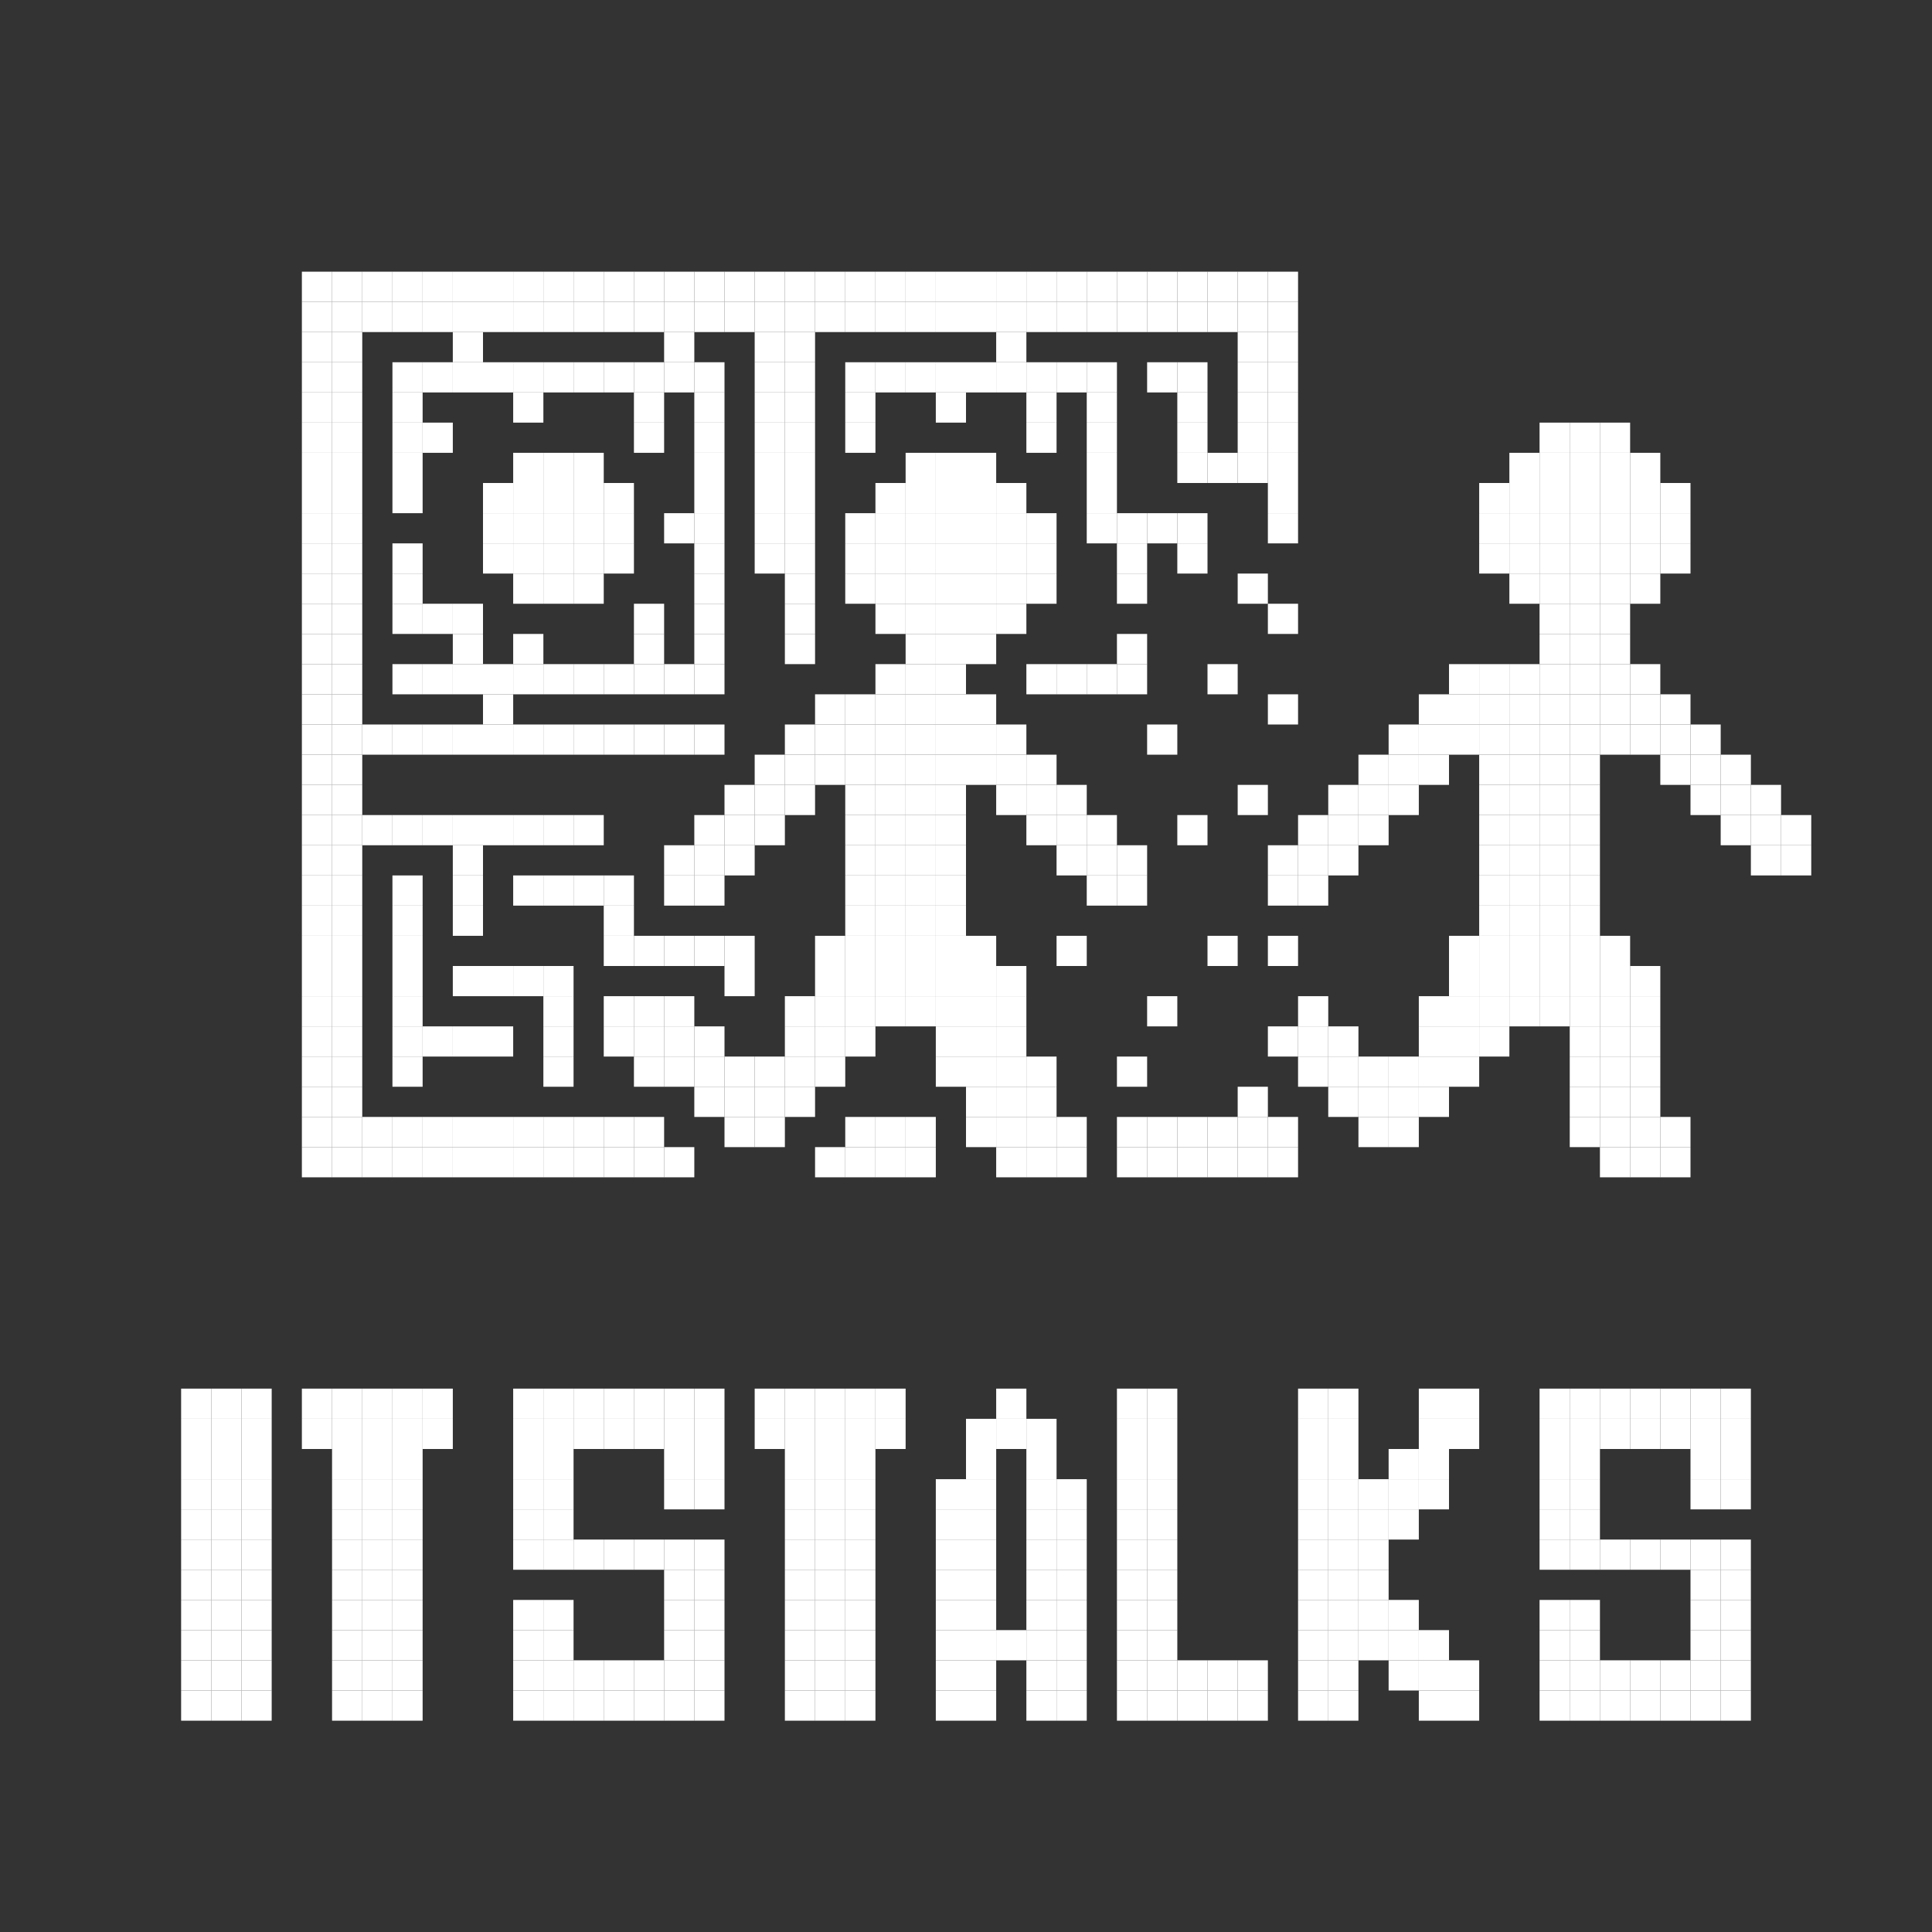 <?xml version='1.0' encoding='utf-8'?>
<svg width="64" height="64" xmlns="http://www.w3.org/2000/svg"><rect width="100%" height="100%" fill="#333333" stroke="none"/><rect width="64" height="64" fill="none" /><rect x="10" y="9" width="1" height="1" fill="white" /><rect x="11" y="9" width="1" height="1" fill="white" /><rect x="12" y="9" width="1" height="1" fill="white" /><rect x="13" y="9" width="1" height="1" fill="white" /><rect x="14" y="9" width="1" height="1" fill="white" /><rect x="15" y="9" width="1" height="1" fill="white" /><rect x="16" y="9" width="1" height="1" fill="white" /><rect x="17" y="9" width="1" height="1" fill="white" /><rect x="18" y="9" width="1" height="1" fill="white" /><rect x="19" y="9" width="1" height="1" fill="white" /><rect x="20" y="9" width="1" height="1" fill="white" /><rect x="21" y="9" width="1" height="1" fill="white" /><rect x="22" y="9" width="1" height="1" fill="white" /><rect x="23" y="9" width="1" height="1" fill="white" /><rect x="24" y="9" width="1" height="1" fill="white" /><rect x="25" y="9" width="1" height="1" fill="white" /><rect x="26" y="9" width="1" height="1" fill="white" /><rect x="27" y="9" width="1" height="1" fill="white" /><rect x="28" y="9" width="1" height="1" fill="white" /><rect x="29" y="9" width="1" height="1" fill="white" /><rect x="30" y="9" width="1" height="1" fill="white" /><rect x="31" y="9" width="1" height="1" fill="white" /><rect x="32" y="9" width="1" height="1" fill="white" /><rect x="33" y="9" width="1" height="1" fill="white" /><rect x="34" y="9" width="1" height="1" fill="white" /><rect x="35" y="9" width="1" height="1" fill="white" /><rect x="36" y="9" width="1" height="1" fill="white" /><rect x="37" y="9" width="1" height="1" fill="white" /><rect x="38" y="9" width="1" height="1" fill="white" /><rect x="39" y="9" width="1" height="1" fill="white" /><rect x="40" y="9" width="1" height="1" fill="white" /><rect x="41" y="9" width="1" height="1" fill="white" /><rect x="42" y="9" width="1" height="1" fill="white" /><rect x="10" y="10" width="1" height="1" fill="white" /><rect x="11" y="10" width="1" height="1" fill="white" /><rect x="12" y="10" width="1" height="1" fill="white" /><rect x="13" y="10" width="1" height="1" fill="white" /><rect x="14" y="10" width="1" height="1" fill="white" /><rect x="15" y="10" width="1" height="1" fill="white" /><rect x="16" y="10" width="1" height="1" fill="white" /><rect x="17" y="10" width="1" height="1" fill="white" /><rect x="18" y="10" width="1" height="1" fill="white" /><rect x="19" y="10" width="1" height="1" fill="white" /><rect x="20" y="10" width="1" height="1" fill="white" /><rect x="21" y="10" width="1" height="1" fill="white" /><rect x="22" y="10" width="1" height="1" fill="white" /><rect x="23" y="10" width="1" height="1" fill="white" /><rect x="24" y="10" width="1" height="1" fill="white" /><rect x="25" y="10" width="1" height="1" fill="white" /><rect x="26" y="10" width="1" height="1" fill="white" /><rect x="27" y="10" width="1" height="1" fill="white" /><rect x="28" y="10" width="1" height="1" fill="white" /><rect x="29" y="10" width="1" height="1" fill="white" /><rect x="30" y="10" width="1" height="1" fill="white" /><rect x="31" y="10" width="1" height="1" fill="white" /><rect x="32" y="10" width="1" height="1" fill="white" /><rect x="33" y="10" width="1" height="1" fill="white" /><rect x="34" y="10" width="1" height="1" fill="white" /><rect x="35" y="10" width="1" height="1" fill="white" /><rect x="36" y="10" width="1" height="1" fill="white" /><rect x="37" y="10" width="1" height="1" fill="white" /><rect x="38" y="10" width="1" height="1" fill="white" /><rect x="39" y="10" width="1" height="1" fill="white" /><rect x="40" y="10" width="1" height="1" fill="white" /><rect x="41" y="10" width="1" height="1" fill="white" /><rect x="42" y="10" width="1" height="1" fill="white" /><rect x="10" y="11" width="1" height="1" fill="white" /><rect x="11" y="11" width="1" height="1" fill="white" /><rect x="15" y="11" width="1" height="1" fill="white" /><rect x="22" y="11" width="1" height="1" fill="white" /><rect x="25" y="11" width="1" height="1" fill="white" /><rect x="26" y="11" width="1" height="1" fill="white" /><rect x="33" y="11" width="1" height="1" fill="white" /><rect x="41" y="11" width="1" height="1" fill="white" /><rect x="42" y="11" width="1" height="1" fill="white" /><rect x="10" y="12" width="1" height="1" fill="white" /><rect x="11" y="12" width="1" height="1" fill="white" /><rect x="13" y="12" width="1" height="1" fill="white" /><rect x="14" y="12" width="1" height="1" fill="white" /><rect x="15" y="12" width="1" height="1" fill="white" /><rect x="16" y="12" width="1" height="1" fill="white" /><rect x="17" y="12" width="1" height="1" fill="white" /><rect x="18" y="12" width="1" height="1" fill="white" /><rect x="19" y="12" width="1" height="1" fill="white" /><rect x="20" y="12" width="1" height="1" fill="white" /><rect x="21" y="12" width="1" height="1" fill="white" /><rect x="22" y="12" width="1" height="1" fill="white" /><rect x="23" y="12" width="1" height="1" fill="white" /><rect x="25" y="12" width="1" height="1" fill="white" /><rect x="26" y="12" width="1" height="1" fill="white" /><rect x="28" y="12" width="1" height="1" fill="white" /><rect x="29" y="12" width="1" height="1" fill="white" /><rect x="30" y="12" width="1" height="1" fill="white" /><rect x="31" y="12" width="1" height="1" fill="white" /><rect x="32" y="12" width="1" height="1" fill="white" /><rect x="33" y="12" width="1" height="1" fill="white" /><rect x="34" y="12" width="1" height="1" fill="white" /><rect x="35" y="12" width="1" height="1" fill="white" /><rect x="36" y="12" width="1" height="1" fill="white" /><rect x="38" y="12" width="1" height="1" fill="white" /><rect x="39" y="12" width="1" height="1" fill="white" /><rect x="41" y="12" width="1" height="1" fill="white" /><rect x="42" y="12" width="1" height="1" fill="white" /><rect x="10" y="13" width="1" height="1" fill="white" /><rect x="11" y="13" width="1" height="1" fill="white" /><rect x="13" y="13" width="1" height="1" fill="white" /><rect x="17" y="13" width="1" height="1" fill="white" /><rect x="21" y="13" width="1" height="1" fill="white" /><rect x="23" y="13" width="1" height="1" fill="white" /><rect x="25" y="13" width="1" height="1" fill="white" /><rect x="26" y="13" width="1" height="1" fill="white" /><rect x="28" y="13" width="1" height="1" fill="white" /><rect x="31" y="13" width="1" height="1" fill="white" /><rect x="34" y="13" width="1" height="1" fill="white" /><rect x="36" y="13" width="1" height="1" fill="white" /><rect x="39" y="13" width="1" height="1" fill="white" /><rect x="41" y="13" width="1" height="1" fill="white" /><rect x="42" y="13" width="1" height="1" fill="white" /><rect x="10" y="14" width="1" height="1" fill="white" /><rect x="11" y="14" width="1" height="1" fill="white" /><rect x="13" y="14" width="1" height="1" fill="white" /><rect x="14" y="14" width="1" height="1" fill="white" /><rect x="21" y="14" width="1" height="1" fill="white" /><rect x="23" y="14" width="1" height="1" fill="white" /><rect x="25" y="14" width="1" height="1" fill="white" /><rect x="26" y="14" width="1" height="1" fill="white" /><rect x="28" y="14" width="1" height="1" fill="white" /><rect x="34" y="14" width="1" height="1" fill="white" /><rect x="36" y="14" width="1" height="1" fill="white" /><rect x="39" y="14" width="1" height="1" fill="white" /><rect x="41" y="14" width="1" height="1" fill="white" /><rect x="42" y="14" width="1" height="1" fill="white" /><rect x="51" y="14" width="1" height="1" fill="white" /><rect x="52" y="14" width="1" height="1" fill="white" /><rect x="53" y="14" width="1" height="1" fill="white" /><rect x="10" y="15" width="1" height="1" fill="white" /><rect x="11" y="15" width="1" height="1" fill="white" /><rect x="13" y="15" width="1" height="1" fill="white" /><rect x="17" y="15" width="1" height="1" fill="white" /><rect x="18" y="15" width="1" height="1" fill="white" /><rect x="19" y="15" width="1" height="1" fill="white" /><rect x="23" y="15" width="1" height="1" fill="white" /><rect x="25" y="15" width="1" height="1" fill="white" /><rect x="26" y="15" width="1" height="1" fill="white" /><rect x="30" y="15" width="1" height="1" fill="white" /><rect x="31" y="15" width="1" height="1" fill="white" /><rect x="32" y="15" width="1" height="1" fill="white" /><rect x="36" y="15" width="1" height="1" fill="white" /><rect x="39" y="15" width="1" height="1" fill="white" /><rect x="40" y="15" width="1" height="1" fill="white" /><rect x="41" y="15" width="1" height="1" fill="white" /><rect x="42" y="15" width="1" height="1" fill="white" /><rect x="50" y="15" width="1" height="1" fill="white" /><rect x="51" y="15" width="1" height="1" fill="white" /><rect x="52" y="15" width="1" height="1" fill="white" /><rect x="53" y="15" width="1" height="1" fill="white" /><rect x="54" y="15" width="1" height="1" fill="white" /><rect x="10" y="16" width="1" height="1" fill="white" /><rect x="11" y="16" width="1" height="1" fill="white" /><rect x="13" y="16" width="1" height="1" fill="white" /><rect x="16" y="16" width="1" height="1" fill="white" /><rect x="17" y="16" width="1" height="1" fill="white" /><rect x="18" y="16" width="1" height="1" fill="white" /><rect x="19" y="16" width="1" height="1" fill="white" /><rect x="20" y="16" width="1" height="1" fill="white" /><rect x="23" y="16" width="1" height="1" fill="white" /><rect x="25" y="16" width="1" height="1" fill="white" /><rect x="26" y="16" width="1" height="1" fill="white" /><rect x="29" y="16" width="1" height="1" fill="white" /><rect x="30" y="16" width="1" height="1" fill="white" /><rect x="31" y="16" width="1" height="1" fill="white" /><rect x="32" y="16" width="1" height="1" fill="white" /><rect x="33" y="16" width="1" height="1" fill="white" /><rect x="36" y="16" width="1" height="1" fill="white" /><rect x="42" y="16" width="1" height="1" fill="white" /><rect x="49" y="16" width="1" height="1" fill="white" /><rect x="50" y="16" width="1" height="1" fill="white" /><rect x="51" y="16" width="1" height="1" fill="white" /><rect x="52" y="16" width="1" height="1" fill="white" /><rect x="53" y="16" width="1" height="1" fill="white" /><rect x="54" y="16" width="1" height="1" fill="white" /><rect x="55" y="16" width="1" height="1" fill="white" /><rect x="10" y="17" width="1" height="1" fill="white" /><rect x="11" y="17" width="1" height="1" fill="white" /><rect x="16" y="17" width="1" height="1" fill="white" /><rect x="17" y="17" width="1" height="1" fill="white" /><rect x="18" y="17" width="1" height="1" fill="white" /><rect x="19" y="17" width="1" height="1" fill="white" /><rect x="20" y="17" width="1" height="1" fill="white" /><rect x="22" y="17" width="1" height="1" fill="white" /><rect x="23" y="17" width="1" height="1" fill="white" /><rect x="25" y="17" width="1" height="1" fill="white" /><rect x="26" y="17" width="1" height="1" fill="white" /><rect x="28" y="17" width="1" height="1" fill="white" /><rect x="29" y="17" width="1" height="1" fill="white" /><rect x="30" y="17" width="1" height="1" fill="white" /><rect x="31" y="17" width="1" height="1" fill="white" /><rect x="32" y="17" width="1" height="1" fill="white" /><rect x="33" y="17" width="1" height="1" fill="white" /><rect x="34" y="17" width="1" height="1" fill="white" /><rect x="36" y="17" width="1" height="1" fill="white" /><rect x="37" y="17" width="1" height="1" fill="white" /><rect x="38" y="17" width="1" height="1" fill="white" /><rect x="39" y="17" width="1" height="1" fill="white" /><rect x="42" y="17" width="1" height="1" fill="white" /><rect x="49" y="17" width="1" height="1" fill="white" /><rect x="50" y="17" width="1" height="1" fill="white" /><rect x="51" y="17" width="1" height="1" fill="white" /><rect x="52" y="17" width="1" height="1" fill="white" /><rect x="53" y="17" width="1" height="1" fill="white" /><rect x="54" y="17" width="1" height="1" fill="white" /><rect x="55" y="17" width="1" height="1" fill="white" /><rect x="10" y="18" width="1" height="1" fill="white" /><rect x="11" y="18" width="1" height="1" fill="white" /><rect x="13" y="18" width="1" height="1" fill="white" /><rect x="16" y="18" width="1" height="1" fill="white" /><rect x="17" y="18" width="1" height="1" fill="white" /><rect x="18" y="18" width="1" height="1" fill="white" /><rect x="19" y="18" width="1" height="1" fill="white" /><rect x="20" y="18" width="1" height="1" fill="white" /><rect x="23" y="18" width="1" height="1" fill="white" /><rect x="25" y="18" width="1" height="1" fill="white" /><rect x="26" y="18" width="1" height="1" fill="white" /><rect x="28" y="18" width="1" height="1" fill="white" /><rect x="29" y="18" width="1" height="1" fill="white" /><rect x="30" y="18" width="1" height="1" fill="white" /><rect x="31" y="18" width="1" height="1" fill="white" /><rect x="32" y="18" width="1" height="1" fill="white" /><rect x="33" y="18" width="1" height="1" fill="white" /><rect x="34" y="18" width="1" height="1" fill="white" /><rect x="37" y="18" width="1" height="1" fill="white" /><rect x="39" y="18" width="1" height="1" fill="white" /><rect x="49" y="18" width="1" height="1" fill="white" /><rect x="50" y="18" width="1" height="1" fill="white" /><rect x="51" y="18" width="1" height="1" fill="white" /><rect x="52" y="18" width="1" height="1" fill="white" /><rect x="53" y="18" width="1" height="1" fill="white" /><rect x="54" y="18" width="1" height="1" fill="white" /><rect x="55" y="18" width="1" height="1" fill="white" /><rect x="10" y="19" width="1" height="1" fill="white" /><rect x="11" y="19" width="1" height="1" fill="white" /><rect x="13" y="19" width="1" height="1" fill="white" /><rect x="17" y="19" width="1" height="1" fill="white" /><rect x="18" y="19" width="1" height="1" fill="white" /><rect x="19" y="19" width="1" height="1" fill="white" /><rect x="23" y="19" width="1" height="1" fill="white" /><rect x="26" y="19" width="1" height="1" fill="white" /><rect x="28" y="19" width="1" height="1" fill="white" /><rect x="29" y="19" width="1" height="1" fill="white" /><rect x="30" y="19" width="1" height="1" fill="white" /><rect x="31" y="19" width="1" height="1" fill="white" /><rect x="32" y="19" width="1" height="1" fill="white" /><rect x="33" y="19" width="1" height="1" fill="white" /><rect x="34" y="19" width="1" height="1" fill="white" /><rect x="37" y="19" width="1" height="1" fill="white" /><rect x="41" y="19" width="1" height="1" fill="white" /><rect x="50" y="19" width="1" height="1" fill="white" /><rect x="51" y="19" width="1" height="1" fill="white" /><rect x="52" y="19" width="1" height="1" fill="white" /><rect x="53" y="19" width="1" height="1" fill="white" /><rect x="54" y="19" width="1" height="1" fill="white" /><rect x="10" y="20" width="1" height="1" fill="white" /><rect x="11" y="20" width="1" height="1" fill="white" /><rect x="13" y="20" width="1" height="1" fill="white" /><rect x="14" y="20" width="1" height="1" fill="white" /><rect x="15" y="20" width="1" height="1" fill="white" /><rect x="21" y="20" width="1" height="1" fill="white" /><rect x="23" y="20" width="1" height="1" fill="white" /><rect x="26" y="20" width="1" height="1" fill="white" /><rect x="29" y="20" width="1" height="1" fill="white" /><rect x="30" y="20" width="1" height="1" fill="white" /><rect x="31" y="20" width="1" height="1" fill="white" /><rect x="32" y="20" width="1" height="1" fill="white" /><rect x="33" y="20" width="1" height="1" fill="white" /><rect x="42" y="20" width="1" height="1" fill="white" /><rect x="51" y="20" width="1" height="1" fill="white" /><rect x="52" y="20" width="1" height="1" fill="white" /><rect x="53" y="20" width="1" height="1" fill="white" /><rect x="10" y="21" width="1" height="1" fill="white" /><rect x="11" y="21" width="1" height="1" fill="white" /><rect x="15" y="21" width="1" height="1" fill="white" /><rect x="17" y="21" width="1" height="1" fill="white" /><rect x="21" y="21" width="1" height="1" fill="white" /><rect x="23" y="21" width="1" height="1" fill="white" /><rect x="26" y="21" width="1" height="1" fill="white" /><rect x="30" y="21" width="1" height="1" fill="white" /><rect x="31" y="21" width="1" height="1" fill="white" /><rect x="32" y="21" width="1" height="1" fill="white" /><rect x="37" y="21" width="1" height="1" fill="white" /><rect x="51" y="21" width="1" height="1" fill="white" /><rect x="52" y="21" width="1" height="1" fill="white" /><rect x="53" y="21" width="1" height="1" fill="white" /><rect x="10" y="22" width="1" height="1" fill="white" /><rect x="11" y="22" width="1" height="1" fill="white" /><rect x="13" y="22" width="1" height="1" fill="white" /><rect x="14" y="22" width="1" height="1" fill="white" /><rect x="15" y="22" width="1" height="1" fill="white" /><rect x="16" y="22" width="1" height="1" fill="white" /><rect x="17" y="22" width="1" height="1" fill="white" /><rect x="18" y="22" width="1" height="1" fill="white" /><rect x="19" y="22" width="1" height="1" fill="white" /><rect x="20" y="22" width="1" height="1" fill="white" /><rect x="21" y="22" width="1" height="1" fill="white" /><rect x="22" y="22" width="1" height="1" fill="white" /><rect x="23" y="22" width="1" height="1" fill="white" /><rect x="29" y="22" width="1" height="1" fill="white" /><rect x="30" y="22" width="1" height="1" fill="white" /><rect x="31" y="22" width="1" height="1" fill="white" /><rect x="34" y="22" width="1" height="1" fill="white" /><rect x="35" y="22" width="1" height="1" fill="white" /><rect x="36" y="22" width="1" height="1" fill="white" /><rect x="37" y="22" width="1" height="1" fill="white" /><rect x="40" y="22" width="1" height="1" fill="white" /><rect x="48" y="22" width="1" height="1" fill="white" /><rect x="49" y="22" width="1" height="1" fill="white" /><rect x="50" y="22" width="1" height="1" fill="white" /><rect x="51" y="22" width="1" height="1" fill="white" /><rect x="52" y="22" width="1" height="1" fill="white" /><rect x="53" y="22" width="1" height="1" fill="white" /><rect x="54" y="22" width="1" height="1" fill="white" /><rect x="10" y="23" width="1" height="1" fill="white" /><rect x="11" y="23" width="1" height="1" fill="white" /><rect x="16" y="23" width="1" height="1" fill="white" /><rect x="27" y="23" width="1" height="1" fill="white" /><rect x="28" y="23" width="1" height="1" fill="white" /><rect x="29" y="23" width="1" height="1" fill="white" /><rect x="30" y="23" width="1" height="1" fill="white" /><rect x="31" y="23" width="1" height="1" fill="white" /><rect x="32" y="23" width="1" height="1" fill="white" /><rect x="42" y="23" width="1" height="1" fill="white" /><rect x="47" y="23" width="1" height="1" fill="white" /><rect x="48" y="23" width="1" height="1" fill="white" /><rect x="49" y="23" width="1" height="1" fill="white" /><rect x="50" y="23" width="1" height="1" fill="white" /><rect x="51" y="23" width="1" height="1" fill="white" /><rect x="52" y="23" width="1" height="1" fill="white" /><rect x="53" y="23" width="1" height="1" fill="white" /><rect x="54" y="23" width="1" height="1" fill="white" /><rect x="55" y="23" width="1" height="1" fill="white" /><rect x="10" y="24" width="1" height="1" fill="white" /><rect x="11" y="24" width="1" height="1" fill="white" /><rect x="12" y="24" width="1" height="1" fill="white" /><rect x="13" y="24" width="1" height="1" fill="white" /><rect x="14" y="24" width="1" height="1" fill="white" /><rect x="15" y="24" width="1" height="1" fill="white" /><rect x="16" y="24" width="1" height="1" fill="white" /><rect x="17" y="24" width="1" height="1" fill="white" /><rect x="18" y="24" width="1" height="1" fill="white" /><rect x="19" y="24" width="1" height="1" fill="white" /><rect x="20" y="24" width="1" height="1" fill="white" /><rect x="21" y="24" width="1" height="1" fill="white" /><rect x="22" y="24" width="1" height="1" fill="white" /><rect x="23" y="24" width="1" height="1" fill="white" /><rect x="26" y="24" width="1" height="1" fill="white" /><rect x="27" y="24" width="1" height="1" fill="white" /><rect x="28" y="24" width="1" height="1" fill="white" /><rect x="29" y="24" width="1" height="1" fill="white" /><rect x="30" y="24" width="1" height="1" fill="white" /><rect x="31" y="24" width="1" height="1" fill="white" /><rect x="32" y="24" width="1" height="1" fill="white" /><rect x="33" y="24" width="1" height="1" fill="white" /><rect x="38" y="24" width="1" height="1" fill="white" /><rect x="46" y="24" width="1" height="1" fill="white" /><rect x="47" y="24" width="1" height="1" fill="white" /><rect x="48" y="24" width="1" height="1" fill="white" /><rect x="49" y="24" width="1" height="1" fill="white" /><rect x="50" y="24" width="1" height="1" fill="white" /><rect x="51" y="24" width="1" height="1" fill="white" /><rect x="52" y="24" width="1" height="1" fill="white" /><rect x="53" y="24" width="1" height="1" fill="white" /><rect x="54" y="24" width="1" height="1" fill="white" /><rect x="55" y="24" width="1" height="1" fill="white" /><rect x="56" y="24" width="1" height="1" fill="white" /><rect x="10" y="25" width="1" height="1" fill="white" /><rect x="11" y="25" width="1" height="1" fill="white" /><rect x="25" y="25" width="1" height="1" fill="white" /><rect x="26" y="25" width="1" height="1" fill="white" /><rect x="27" y="25" width="1" height="1" fill="white" /><rect x="28" y="25" width="1" height="1" fill="white" /><rect x="29" y="25" width="1" height="1" fill="white" /><rect x="30" y="25" width="1" height="1" fill="white" /><rect x="31" y="25" width="1" height="1" fill="white" /><rect x="32" y="25" width="1" height="1" fill="white" /><rect x="33" y="25" width="1" height="1" fill="white" /><rect x="34" y="25" width="1" height="1" fill="white" /><rect x="45" y="25" width="1" height="1" fill="white" /><rect x="46" y="25" width="1" height="1" fill="white" /><rect x="47" y="25" width="1" height="1" fill="white" /><rect x="49" y="25" width="1" height="1" fill="white" /><rect x="50" y="25" width="1" height="1" fill="white" /><rect x="51" y="25" width="1" height="1" fill="white" /><rect x="52" y="25" width="1" height="1" fill="white" /><rect x="55" y="25" width="1" height="1" fill="white" /><rect x="56" y="25" width="1" height="1" fill="white" /><rect x="57" y="25" width="1" height="1" fill="white" /><rect x="10" y="26" width="1" height="1" fill="white" /><rect x="11" y="26" width="1" height="1" fill="white" /><rect x="24" y="26" width="1" height="1" fill="white" /><rect x="25" y="26" width="1" height="1" fill="white" /><rect x="26" y="26" width="1" height="1" fill="white" /><rect x="28" y="26" width="1" height="1" fill="white" /><rect x="29" y="26" width="1" height="1" fill="white" /><rect x="30" y="26" width="1" height="1" fill="white" /><rect x="31" y="26" width="1" height="1" fill="white" /><rect x="33" y="26" width="1" height="1" fill="white" /><rect x="34" y="26" width="1" height="1" fill="white" /><rect x="35" y="26" width="1" height="1" fill="white" /><rect x="41" y="26" width="1" height="1" fill="white" /><rect x="44" y="26" width="1" height="1" fill="white" /><rect x="45" y="26" width="1" height="1" fill="white" /><rect x="46" y="26" width="1" height="1" fill="white" /><rect x="49" y="26" width="1" height="1" fill="white" /><rect x="50" y="26" width="1" height="1" fill="white" /><rect x="51" y="26" width="1" height="1" fill="white" /><rect x="52" y="26" width="1" height="1" fill="white" /><rect x="56" y="26" width="1" height="1" fill="white" /><rect x="57" y="26" width="1" height="1" fill="white" /><rect x="58" y="26" width="1" height="1" fill="white" /><rect x="10" y="27" width="1" height="1" fill="white" /><rect x="11" y="27" width="1" height="1" fill="white" /><rect x="12" y="27" width="1" height="1" fill="white" /><rect x="13" y="27" width="1" height="1" fill="white" /><rect x="14" y="27" width="1" height="1" fill="white" /><rect x="15" y="27" width="1" height="1" fill="white" /><rect x="16" y="27" width="1" height="1" fill="white" /><rect x="17" y="27" width="1" height="1" fill="white" /><rect x="18" y="27" width="1" height="1" fill="white" /><rect x="19" y="27" width="1" height="1" fill="white" /><rect x="23" y="27" width="1" height="1" fill="white" /><rect x="24" y="27" width="1" height="1" fill="white" /><rect x="25" y="27" width="1" height="1" fill="white" /><rect x="28" y="27" width="1" height="1" fill="white" /><rect x="29" y="27" width="1" height="1" fill="white" /><rect x="30" y="27" width="1" height="1" fill="white" /><rect x="31" y="27" width="1" height="1" fill="white" /><rect x="34" y="27" width="1" height="1" fill="white" /><rect x="35" y="27" width="1" height="1" fill="white" /><rect x="36" y="27" width="1" height="1" fill="white" /><rect x="39" y="27" width="1" height="1" fill="white" /><rect x="43" y="27" width="1" height="1" fill="white" /><rect x="44" y="27" width="1" height="1" fill="white" /><rect x="45" y="27" width="1" height="1" fill="white" /><rect x="49" y="27" width="1" height="1" fill="white" /><rect x="50" y="27" width="1" height="1" fill="white" /><rect x="51" y="27" width="1" height="1" fill="white" /><rect x="52" y="27" width="1" height="1" fill="white" /><rect x="57" y="27" width="1" height="1" fill="white" /><rect x="58" y="27" width="1" height="1" fill="white" /><rect x="59" y="27" width="1" height="1" fill="white" /><rect x="10" y="28" width="1" height="1" fill="white" /><rect x="11" y="28" width="1" height="1" fill="white" /><rect x="15" y="28" width="1" height="1" fill="white" /><rect x="22" y="28" width="1" height="1" fill="white" /><rect x="23" y="28" width="1" height="1" fill="white" /><rect x="24" y="28" width="1" height="1" fill="white" /><rect x="28" y="28" width="1" height="1" fill="white" /><rect x="29" y="28" width="1" height="1" fill="white" /><rect x="30" y="28" width="1" height="1" fill="white" /><rect x="31" y="28" width="1" height="1" fill="white" /><rect x="35" y="28" width="1" height="1" fill="white" /><rect x="36" y="28" width="1" height="1" fill="white" /><rect x="37" y="28" width="1" height="1" fill="white" /><rect x="42" y="28" width="1" height="1" fill="white" /><rect x="43" y="28" width="1" height="1" fill="white" /><rect x="44" y="28" width="1" height="1" fill="white" /><rect x="49" y="28" width="1" height="1" fill="white" /><rect x="50" y="28" width="1" height="1" fill="white" /><rect x="51" y="28" width="1" height="1" fill="white" /><rect x="52" y="28" width="1" height="1" fill="white" /><rect x="58" y="28" width="1" height="1" fill="white" /><rect x="59" y="28" width="1" height="1" fill="white" /><rect x="10" y="29" width="1" height="1" fill="white" /><rect x="11" y="29" width="1" height="1" fill="white" /><rect x="13" y="29" width="1" height="1" fill="white" /><rect x="15" y="29" width="1" height="1" fill="white" /><rect x="17" y="29" width="1" height="1" fill="white" /><rect x="18" y="29" width="1" height="1" fill="white" /><rect x="19" y="29" width="1" height="1" fill="white" /><rect x="20" y="29" width="1" height="1" fill="white" /><rect x="22" y="29" width="1" height="1" fill="white" /><rect x="23" y="29" width="1" height="1" fill="white" /><rect x="28" y="29" width="1" height="1" fill="white" /><rect x="29" y="29" width="1" height="1" fill="white" /><rect x="30" y="29" width="1" height="1" fill="white" /><rect x="31" y="29" width="1" height="1" fill="white" /><rect x="36" y="29" width="1" height="1" fill="white" /><rect x="37" y="29" width="1" height="1" fill="white" /><rect x="42" y="29" width="1" height="1" fill="white" /><rect x="43" y="29" width="1" height="1" fill="white" /><rect x="49" y="29" width="1" height="1" fill="white" /><rect x="50" y="29" width="1" height="1" fill="white" /><rect x="51" y="29" width="1" height="1" fill="white" /><rect x="52" y="29" width="1" height="1" fill="white" /><rect x="10" y="30" width="1" height="1" fill="white" /><rect x="11" y="30" width="1" height="1" fill="white" /><rect x="13" y="30" width="1" height="1" fill="white" /><rect x="15" y="30" width="1" height="1" fill="white" /><rect x="20" y="30" width="1" height="1" fill="white" /><rect x="28" y="30" width="1" height="1" fill="white" /><rect x="29" y="30" width="1" height="1" fill="white" /><rect x="30" y="30" width="1" height="1" fill="white" /><rect x="31" y="30" width="1" height="1" fill="white" /><rect x="49" y="30" width="1" height="1" fill="white" /><rect x="50" y="30" width="1" height="1" fill="white" /><rect x="51" y="30" width="1" height="1" fill="white" /><rect x="52" y="30" width="1" height="1" fill="white" /><rect x="10" y="31" width="1" height="1" fill="white" /><rect x="11" y="31" width="1" height="1" fill="white" /><rect x="13" y="31" width="1" height="1" fill="white" /><rect x="20" y="31" width="1" height="1" fill="white" /><rect x="21" y="31" width="1" height="1" fill="white" /><rect x="22" y="31" width="1" height="1" fill="white" /><rect x="23" y="31" width="1" height="1" fill="white" /><rect x="24" y="31" width="1" height="1" fill="white" /><rect x="27" y="31" width="1" height="1" fill="white" /><rect x="28" y="31" width="1" height="1" fill="white" /><rect x="29" y="31" width="1" height="1" fill="white" /><rect x="30" y="31" width="1" height="1" fill="white" /><rect x="31" y="31" width="1" height="1" fill="white" /><rect x="32" y="31" width="1" height="1" fill="white" /><rect x="35" y="31" width="1" height="1" fill="white" /><rect x="40" y="31" width="1" height="1" fill="white" /><rect x="42" y="31" width="1" height="1" fill="white" /><rect x="48" y="31" width="1" height="1" fill="white" /><rect x="49" y="31" width="1" height="1" fill="white" /><rect x="50" y="31" width="1" height="1" fill="white" /><rect x="51" y="31" width="1" height="1" fill="white" /><rect x="52" y="31" width="1" height="1" fill="white" /><rect x="53" y="31" width="1" height="1" fill="white" /><rect x="10" y="32" width="1" height="1" fill="white" /><rect x="11" y="32" width="1" height="1" fill="white" /><rect x="13" y="32" width="1" height="1" fill="white" /><rect x="15" y="32" width="1" height="1" fill="white" /><rect x="16" y="32" width="1" height="1" fill="white" /><rect x="17" y="32" width="1" height="1" fill="white" /><rect x="18" y="32" width="1" height="1" fill="white" /><rect x="24" y="32" width="1" height="1" fill="white" /><rect x="27" y="32" width="1" height="1" fill="white" /><rect x="28" y="32" width="1" height="1" fill="white" /><rect x="29" y="32" width="1" height="1" fill="white" /><rect x="30" y="32" width="1" height="1" fill="white" /><rect x="31" y="32" width="1" height="1" fill="white" /><rect x="32" y="32" width="1" height="1" fill="white" /><rect x="33" y="32" width="1" height="1" fill="white" /><rect x="48" y="32" width="1" height="1" fill="white" /><rect x="49" y="32" width="1" height="1" fill="white" /><rect x="50" y="32" width="1" height="1" fill="white" /><rect x="51" y="32" width="1" height="1" fill="white" /><rect x="52" y="32" width="1" height="1" fill="white" /><rect x="53" y="32" width="1" height="1" fill="white" /><rect x="54" y="32" width="1" height="1" fill="white" /><rect x="10" y="33" width="1" height="1" fill="white" /><rect x="11" y="33" width="1" height="1" fill="white" /><rect x="13" y="33" width="1" height="1" fill="white" /><rect x="18" y="33" width="1" height="1" fill="white" /><rect x="20" y="33" width="1" height="1" fill="white" /><rect x="21" y="33" width="1" height="1" fill="white" /><rect x="22" y="33" width="1" height="1" fill="white" /><rect x="26" y="33" width="1" height="1" fill="white" /><rect x="27" y="33" width="1" height="1" fill="white" /><rect x="28" y="33" width="1" height="1" fill="white" /><rect x="29" y="33" width="1" height="1" fill="white" /><rect x="30" y="33" width="1" height="1" fill="white" /><rect x="31" y="33" width="1" height="1" fill="white" /><rect x="32" y="33" width="1" height="1" fill="white" /><rect x="33" y="33" width="1" height="1" fill="white" /><rect x="38" y="33" width="1" height="1" fill="white" /><rect x="43" y="33" width="1" height="1" fill="white" /><rect x="47" y="33" width="1" height="1" fill="white" /><rect x="48" y="33" width="1" height="1" fill="white" /><rect x="49" y="33" width="1" height="1" fill="white" /><rect x="50" y="33" width="1" height="1" fill="white" /><rect x="51" y="33" width="1" height="1" fill="white" /><rect x="52" y="33" width="1" height="1" fill="white" /><rect x="53" y="33" width="1" height="1" fill="white" /><rect x="54" y="33" width="1" height="1" fill="white" /><rect x="10" y="34" width="1" height="1" fill="white" /><rect x="11" y="34" width="1" height="1" fill="white" /><rect x="13" y="34" width="1" height="1" fill="white" /><rect x="14" y="34" width="1" height="1" fill="white" /><rect x="15" y="34" width="1" height="1" fill="white" /><rect x="16" y="34" width="1" height="1" fill="white" /><rect x="18" y="34" width="1" height="1" fill="white" /><rect x="20" y="34" width="1" height="1" fill="white" /><rect x="21" y="34" width="1" height="1" fill="white" /><rect x="22" y="34" width="1" height="1" fill="white" /><rect x="23" y="34" width="1" height="1" fill="white" /><rect x="26" y="34" width="1" height="1" fill="white" /><rect x="27" y="34" width="1" height="1" fill="white" /><rect x="28" y="34" width="1" height="1" fill="white" /><rect x="31" y="34" width="1" height="1" fill="white" /><rect x="32" y="34" width="1" height="1" fill="white" /><rect x="33" y="34" width="1" height="1" fill="white" /><rect x="42" y="34" width="1" height="1" fill="white" /><rect x="43" y="34" width="1" height="1" fill="white" /><rect x="44" y="34" width="1" height="1" fill="white" /><rect x="47" y="34" width="1" height="1" fill="white" /><rect x="48" y="34" width="1" height="1" fill="white" /><rect x="49" y="34" width="1" height="1" fill="white" /><rect x="52" y="34" width="1" height="1" fill="white" /><rect x="53" y="34" width="1" height="1" fill="white" /><rect x="54" y="34" width="1" height="1" fill="white" /><rect x="10" y="35" width="1" height="1" fill="white" /><rect x="11" y="35" width="1" height="1" fill="white" /><rect x="13" y="35" width="1" height="1" fill="white" /><rect x="18" y="35" width="1" height="1" fill="white" /><rect x="21" y="35" width="1" height="1" fill="white" /><rect x="22" y="35" width="1" height="1" fill="white" /><rect x="23" y="35" width="1" height="1" fill="white" /><rect x="24" y="35" width="1" height="1" fill="white" /><rect x="25" y="35" width="1" height="1" fill="white" /><rect x="26" y="35" width="1" height="1" fill="white" /><rect x="27" y="35" width="1" height="1" fill="white" /><rect x="31" y="35" width="1" height="1" fill="white" /><rect x="32" y="35" width="1" height="1" fill="white" /><rect x="33" y="35" width="1" height="1" fill="white" /><rect x="34" y="35" width="1" height="1" fill="white" /><rect x="37" y="35" width="1" height="1" fill="white" /><rect x="43" y="35" width="1" height="1" fill="white" /><rect x="44" y="35" width="1" height="1" fill="white" /><rect x="45" y="35" width="1" height="1" fill="white" /><rect x="46" y="35" width="1" height="1" fill="white" /><rect x="47" y="35" width="1" height="1" fill="white" /><rect x="48" y="35" width="1" height="1" fill="white" /><rect x="52" y="35" width="1" height="1" fill="white" /><rect x="53" y="35" width="1" height="1" fill="white" /><rect x="54" y="35" width="1" height="1" fill="white" /><rect x="10" y="36" width="1" height="1" fill="white" /><rect x="11" y="36" width="1" height="1" fill="white" /><rect x="23" y="36" width="1" height="1" fill="white" /><rect x="24" y="36" width="1" height="1" fill="white" /><rect x="25" y="36" width="1" height="1" fill="white" /><rect x="26" y="36" width="1" height="1" fill="white" /><rect x="32" y="36" width="1" height="1" fill="white" /><rect x="33" y="36" width="1" height="1" fill="white" /><rect x="34" y="36" width="1" height="1" fill="white" /><rect x="41" y="36" width="1" height="1" fill="white" /><rect x="44" y="36" width="1" height="1" fill="white" /><rect x="45" y="36" width="1" height="1" fill="white" /><rect x="46" y="36" width="1" height="1" fill="white" /><rect x="47" y="36" width="1" height="1" fill="white" /><rect x="52" y="36" width="1" height="1" fill="white" /><rect x="53" y="36" width="1" height="1" fill="white" /><rect x="54" y="36" width="1" height="1" fill="white" /><rect x="10" y="37" width="1" height="1" fill="white" /><rect x="11" y="37" width="1" height="1" fill="white" /><rect x="12" y="37" width="1" height="1" fill="white" /><rect x="13" y="37" width="1" height="1" fill="white" /><rect x="14" y="37" width="1" height="1" fill="white" /><rect x="15" y="37" width="1" height="1" fill="white" /><rect x="16" y="37" width="1" height="1" fill="white" /><rect x="17" y="37" width="1" height="1" fill="white" /><rect x="18" y="37" width="1" height="1" fill="white" /><rect x="19" y="37" width="1" height="1" fill="white" /><rect x="20" y="37" width="1" height="1" fill="white" /><rect x="21" y="37" width="1" height="1" fill="white" /><rect x="24" y="37" width="1" height="1" fill="white" /><rect x="25" y="37" width="1" height="1" fill="white" /><rect x="28" y="37" width="1" height="1" fill="white" /><rect x="29" y="37" width="1" height="1" fill="white" /><rect x="30" y="37" width="1" height="1" fill="white" /><rect x="32" y="37" width="1" height="1" fill="white" /><rect x="33" y="37" width="1" height="1" fill="white" /><rect x="34" y="37" width="1" height="1" fill="white" /><rect x="35" y="37" width="1" height="1" fill="white" /><rect x="37" y="37" width="1" height="1" fill="white" /><rect x="38" y="37" width="1" height="1" fill="white" /><rect x="39" y="37" width="1" height="1" fill="white" /><rect x="40" y="37" width="1" height="1" fill="white" /><rect x="41" y="37" width="1" height="1" fill="white" /><rect x="42" y="37" width="1" height="1" fill="white" /><rect x="45" y="37" width="1" height="1" fill="white" /><rect x="46" y="37" width="1" height="1" fill="white" /><rect x="52" y="37" width="1" height="1" fill="white" /><rect x="53" y="37" width="1" height="1" fill="white" /><rect x="54" y="37" width="1" height="1" fill="white" /><rect x="55" y="37" width="1" height="1" fill="white" /><rect x="10" y="38" width="1" height="1" fill="white" /><rect x="11" y="38" width="1" height="1" fill="white" /><rect x="12" y="38" width="1" height="1" fill="white" /><rect x="13" y="38" width="1" height="1" fill="white" /><rect x="14" y="38" width="1" height="1" fill="white" /><rect x="15" y="38" width="1" height="1" fill="white" /><rect x="16" y="38" width="1" height="1" fill="white" /><rect x="17" y="38" width="1" height="1" fill="white" /><rect x="18" y="38" width="1" height="1" fill="white" /><rect x="19" y="38" width="1" height="1" fill="white" /><rect x="20" y="38" width="1" height="1" fill="white" /><rect x="21" y="38" width="1" height="1" fill="white" /><rect x="22" y="38" width="1" height="1" fill="white" /><rect x="27" y="38" width="1" height="1" fill="white" /><rect x="28" y="38" width="1" height="1" fill="white" /><rect x="29" y="38" width="1" height="1" fill="white" /><rect x="30" y="38" width="1" height="1" fill="white" /><rect x="33" y="38" width="1" height="1" fill="white" /><rect x="34" y="38" width="1" height="1" fill="white" /><rect x="35" y="38" width="1" height="1" fill="white" /><rect x="37" y="38" width="1" height="1" fill="white" /><rect x="38" y="38" width="1" height="1" fill="white" /><rect x="39" y="38" width="1" height="1" fill="white" /><rect x="40" y="38" width="1" height="1" fill="white" /><rect x="41" y="38" width="1" height="1" fill="white" /><rect x="42" y="38" width="1" height="1" fill="white" /><rect x="53" y="38" width="1" height="1" fill="white" /><rect x="54" y="38" width="1" height="1" fill="white" /><rect x="55" y="38" width="1" height="1" fill="white" /><rect x="6" y="46" width="1" height="1" fill="white" /><rect x="7" y="46" width="1" height="1" fill="white" /><rect x="8" y="46" width="1" height="1" fill="white" /><rect x="10" y="46" width="1" height="1" fill="white" /><rect x="11" y="46" width="1" height="1" fill="white" /><rect x="12" y="46" width="1" height="1" fill="white" /><rect x="13" y="46" width="1" height="1" fill="white" /><rect x="14" y="46" width="1" height="1" fill="white" /><rect x="17" y="46" width="1" height="1" fill="white" /><rect x="18" y="46" width="1" height="1" fill="white" /><rect x="19" y="46" width="1" height="1" fill="white" /><rect x="20" y="46" width="1" height="1" fill="white" /><rect x="21" y="46" width="1" height="1" fill="white" /><rect x="22" y="46" width="1" height="1" fill="white" /><rect x="23" y="46" width="1" height="1" fill="white" /><rect x="25" y="46" width="1" height="1" fill="white" /><rect x="26" y="46" width="1" height="1" fill="white" /><rect x="27" y="46" width="1" height="1" fill="white" /><rect x="28" y="46" width="1" height="1" fill="white" /><rect x="29" y="46" width="1" height="1" fill="white" /><rect x="33" y="46" width="1" height="1" fill="white" /><rect x="37" y="46" width="1" height="1" fill="white" /><rect x="38" y="46" width="1" height="1" fill="white" /><rect x="43" y="46" width="1" height="1" fill="white" /><rect x="44" y="46" width="1" height="1" fill="white" /><rect x="47" y="46" width="1" height="1" fill="white" /><rect x="48" y="46" width="1" height="1" fill="white" /><rect x="51" y="46" width="1" height="1" fill="white" /><rect x="52" y="46" width="1" height="1" fill="white" /><rect x="53" y="46" width="1" height="1" fill="white" /><rect x="54" y="46" width="1" height="1" fill="white" /><rect x="55" y="46" width="1" height="1" fill="white" /><rect x="56" y="46" width="1" height="1" fill="white" /><rect x="57" y="46" width="1" height="1" fill="white" /><rect x="6" y="47" width="1" height="1" fill="white" /><rect x="7" y="47" width="1" height="1" fill="white" /><rect x="8" y="47" width="1" height="1" fill="white" /><rect x="10" y="47" width="1" height="1" fill="white" /><rect x="11" y="47" width="1" height="1" fill="white" /><rect x="12" y="47" width="1" height="1" fill="white" /><rect x="13" y="47" width="1" height="1" fill="white" /><rect x="14" y="47" width="1" height="1" fill="white" /><rect x="17" y="47" width="1" height="1" fill="white" /><rect x="18" y="47" width="1" height="1" fill="white" /><rect x="19" y="47" width="1" height="1" fill="white" /><rect x="20" y="47" width="1" height="1" fill="white" /><rect x="21" y="47" width="1" height="1" fill="white" /><rect x="22" y="47" width="1" height="1" fill="white" /><rect x="23" y="47" width="1" height="1" fill="white" /><rect x="25" y="47" width="1" height="1" fill="white" /><rect x="26" y="47" width="1" height="1" fill="white" /><rect x="27" y="47" width="1" height="1" fill="white" /><rect x="28" y="47" width="1" height="1" fill="white" /><rect x="29" y="47" width="1" height="1" fill="white" /><rect x="32" y="47" width="1" height="1" fill="white" /><rect x="33" y="47" width="1" height="1" fill="white" /><rect x="34" y="47" width="1" height="1" fill="white" /><rect x="37" y="47" width="1" height="1" fill="white" /><rect x="38" y="47" width="1" height="1" fill="white" /><rect x="43" y="47" width="1" height="1" fill="white" /><rect x="44" y="47" width="1" height="1" fill="white" /><rect x="47" y="47" width="1" height="1" fill="white" /><rect x="48" y="47" width="1" height="1" fill="white" /><rect x="51" y="47" width="1" height="1" fill="white" /><rect x="52" y="47" width="1" height="1" fill="white" /><rect x="53" y="47" width="1" height="1" fill="white" /><rect x="54" y="47" width="1" height="1" fill="white" /><rect x="55" y="47" width="1" height="1" fill="white" /><rect x="56" y="47" width="1" height="1" fill="white" /><rect x="57" y="47" width="1" height="1" fill="white" /><rect x="6" y="48" width="1" height="1" fill="white" /><rect x="7" y="48" width="1" height="1" fill="white" /><rect x="8" y="48" width="1" height="1" fill="white" /><rect x="11" y="48" width="1" height="1" fill="white" /><rect x="12" y="48" width="1" height="1" fill="white" /><rect x="13" y="48" width="1" height="1" fill="white" /><rect x="17" y="48" width="1" height="1" fill="white" /><rect x="18" y="48" width="1" height="1" fill="white" /><rect x="22" y="48" width="1" height="1" fill="white" /><rect x="23" y="48" width="1" height="1" fill="white" /><rect x="26" y="48" width="1" height="1" fill="white" /><rect x="27" y="48" width="1" height="1" fill="white" /><rect x="28" y="48" width="1" height="1" fill="white" /><rect x="32" y="48" width="1" height="1" fill="white" /><rect x="34" y="48" width="1" height="1" fill="white" /><rect x="37" y="48" width="1" height="1" fill="white" /><rect x="38" y="48" width="1" height="1" fill="white" /><rect x="43" y="48" width="1" height="1" fill="white" /><rect x="44" y="48" width="1" height="1" fill="white" /><rect x="46" y="48" width="1" height="1" fill="white" /><rect x="47" y="48" width="1" height="1" fill="white" /><rect x="51" y="48" width="1" height="1" fill="white" /><rect x="52" y="48" width="1" height="1" fill="white" /><rect x="56" y="48" width="1" height="1" fill="white" /><rect x="57" y="48" width="1" height="1" fill="white" /><rect x="6" y="49" width="1" height="1" fill="white" /><rect x="7" y="49" width="1" height="1" fill="white" /><rect x="8" y="49" width="1" height="1" fill="white" /><rect x="11" y="49" width="1" height="1" fill="white" /><rect x="12" y="49" width="1" height="1" fill="white" /><rect x="13" y="49" width="1" height="1" fill="white" /><rect x="17" y="49" width="1" height="1" fill="white" /><rect x="18" y="49" width="1" height="1" fill="white" /><rect x="22" y="49" width="1" height="1" fill="white" /><rect x="23" y="49" width="1" height="1" fill="white" /><rect x="26" y="49" width="1" height="1" fill="white" /><rect x="27" y="49" width="1" height="1" fill="white" /><rect x="28" y="49" width="1" height="1" fill="white" /><rect x="31" y="49" width="1" height="1" fill="white" /><rect x="32" y="49" width="1" height="1" fill="white" /><rect x="34" y="49" width="1" height="1" fill="white" /><rect x="35" y="49" width="1" height="1" fill="white" /><rect x="37" y="49" width="1" height="1" fill="white" /><rect x="38" y="49" width="1" height="1" fill="white" /><rect x="43" y="49" width="1" height="1" fill="white" /><rect x="44" y="49" width="1" height="1" fill="white" /><rect x="45" y="49" width="1" height="1" fill="white" /><rect x="46" y="49" width="1" height="1" fill="white" /><rect x="47" y="49" width="1" height="1" fill="white" /><rect x="51" y="49" width="1" height="1" fill="white" /><rect x="52" y="49" width="1" height="1" fill="white" /><rect x="56" y="49" width="1" height="1" fill="white" /><rect x="57" y="49" width="1" height="1" fill="white" /><rect x="6" y="50" width="1" height="1" fill="white" /><rect x="7" y="50" width="1" height="1" fill="white" /><rect x="8" y="50" width="1" height="1" fill="white" /><rect x="11" y="50" width="1" height="1" fill="white" /><rect x="12" y="50" width="1" height="1" fill="white" /><rect x="13" y="50" width="1" height="1" fill="white" /><rect x="17" y="50" width="1" height="1" fill="white" /><rect x="18" y="50" width="1" height="1" fill="white" /><rect x="26" y="50" width="1" height="1" fill="white" /><rect x="27" y="50" width="1" height="1" fill="white" /><rect x="28" y="50" width="1" height="1" fill="white" /><rect x="31" y="50" width="1" height="1" fill="white" /><rect x="32" y="50" width="1" height="1" fill="white" /><rect x="34" y="50" width="1" height="1" fill="white" /><rect x="35" y="50" width="1" height="1" fill="white" /><rect x="37" y="50" width="1" height="1" fill="white" /><rect x="38" y="50" width="1" height="1" fill="white" /><rect x="43" y="50" width="1" height="1" fill="white" /><rect x="44" y="50" width="1" height="1" fill="white" /><rect x="45" y="50" width="1" height="1" fill="white" /><rect x="46" y="50" width="1" height="1" fill="white" /><rect x="51" y="50" width="1" height="1" fill="white" /><rect x="52" y="50" width="1" height="1" fill="white" /><rect x="6" y="51" width="1" height="1" fill="white" /><rect x="7" y="51" width="1" height="1" fill="white" /><rect x="8" y="51" width="1" height="1" fill="white" /><rect x="11" y="51" width="1" height="1" fill="white" /><rect x="12" y="51" width="1" height="1" fill="white" /><rect x="13" y="51" width="1" height="1" fill="white" /><rect x="17" y="51" width="1" height="1" fill="white" /><rect x="18" y="51" width="1" height="1" fill="white" /><rect x="19" y="51" width="1" height="1" fill="white" /><rect x="20" y="51" width="1" height="1" fill="white" /><rect x="21" y="51" width="1" height="1" fill="white" /><rect x="22" y="51" width="1" height="1" fill="white" /><rect x="23" y="51" width="1" height="1" fill="white" /><rect x="26" y="51" width="1" height="1" fill="white" /><rect x="27" y="51" width="1" height="1" fill="white" /><rect x="28" y="51" width="1" height="1" fill="white" /><rect x="31" y="51" width="1" height="1" fill="white" /><rect x="32" y="51" width="1" height="1" fill="white" /><rect x="34" y="51" width="1" height="1" fill="white" /><rect x="35" y="51" width="1" height="1" fill="white" /><rect x="37" y="51" width="1" height="1" fill="white" /><rect x="38" y="51" width="1" height="1" fill="white" /><rect x="43" y="51" width="1" height="1" fill="white" /><rect x="44" y="51" width="1" height="1" fill="white" /><rect x="45" y="51" width="1" height="1" fill="white" /><rect x="51" y="51" width="1" height="1" fill="white" /><rect x="52" y="51" width="1" height="1" fill="white" /><rect x="53" y="51" width="1" height="1" fill="white" /><rect x="54" y="51" width="1" height="1" fill="white" /><rect x="55" y="51" width="1" height="1" fill="white" /><rect x="56" y="51" width="1" height="1" fill="white" /><rect x="57" y="51" width="1" height="1" fill="white" /><rect x="6" y="52" width="1" height="1" fill="white" /><rect x="7" y="52" width="1" height="1" fill="white" /><rect x="8" y="52" width="1" height="1" fill="white" /><rect x="11" y="52" width="1" height="1" fill="white" /><rect x="12" y="52" width="1" height="1" fill="white" /><rect x="13" y="52" width="1" height="1" fill="white" /><rect x="22" y="52" width="1" height="1" fill="white" /><rect x="23" y="52" width="1" height="1" fill="white" /><rect x="26" y="52" width="1" height="1" fill="white" /><rect x="27" y="52" width="1" height="1" fill="white" /><rect x="28" y="52" width="1" height="1" fill="white" /><rect x="31" y="52" width="1" height="1" fill="white" /><rect x="32" y="52" width="1" height="1" fill="white" /><rect x="34" y="52" width="1" height="1" fill="white" /><rect x="35" y="52" width="1" height="1" fill="white" /><rect x="37" y="52" width="1" height="1" fill="white" /><rect x="38" y="52" width="1" height="1" fill="white" /><rect x="43" y="52" width="1" height="1" fill="white" /><rect x="44" y="52" width="1" height="1" fill="white" /><rect x="45" y="52" width="1" height="1" fill="white" /><rect x="56" y="52" width="1" height="1" fill="white" /><rect x="57" y="52" width="1" height="1" fill="white" /><rect x="6" y="53" width="1" height="1" fill="white" /><rect x="7" y="53" width="1" height="1" fill="white" /><rect x="8" y="53" width="1" height="1" fill="white" /><rect x="11" y="53" width="1" height="1" fill="white" /><rect x="12" y="53" width="1" height="1" fill="white" /><rect x="13" y="53" width="1" height="1" fill="white" /><rect x="17" y="53" width="1" height="1" fill="white" /><rect x="18" y="53" width="1" height="1" fill="white" /><rect x="22" y="53" width="1" height="1" fill="white" /><rect x="23" y="53" width="1" height="1" fill="white" /><rect x="26" y="53" width="1" height="1" fill="white" /><rect x="27" y="53" width="1" height="1" fill="white" /><rect x="28" y="53" width="1" height="1" fill="white" /><rect x="31" y="53" width="1" height="1" fill="white" /><rect x="32" y="53" width="1" height="1" fill="white" /><rect x="34" y="53" width="1" height="1" fill="white" /><rect x="35" y="53" width="1" height="1" fill="white" /><rect x="37" y="53" width="1" height="1" fill="white" /><rect x="38" y="53" width="1" height="1" fill="white" /><rect x="43" y="53" width="1" height="1" fill="white" /><rect x="44" y="53" width="1" height="1" fill="white" /><rect x="45" y="53" width="1" height="1" fill="white" /><rect x="46" y="53" width="1" height="1" fill="white" /><rect x="51" y="53" width="1" height="1" fill="white" /><rect x="52" y="53" width="1" height="1" fill="white" /><rect x="56" y="53" width="1" height="1" fill="white" /><rect x="57" y="53" width="1" height="1" fill="white" /><rect x="6" y="54" width="1" height="1" fill="white" /><rect x="7" y="54" width="1" height="1" fill="white" /><rect x="8" y="54" width="1" height="1" fill="white" /><rect x="11" y="54" width="1" height="1" fill="white" /><rect x="12" y="54" width="1" height="1" fill="white" /><rect x="13" y="54" width="1" height="1" fill="white" /><rect x="17" y="54" width="1" height="1" fill="white" /><rect x="18" y="54" width="1" height="1" fill="white" /><rect x="22" y="54" width="1" height="1" fill="white" /><rect x="23" y="54" width="1" height="1" fill="white" /><rect x="26" y="54" width="1" height="1" fill="white" /><rect x="27" y="54" width="1" height="1" fill="white" /><rect x="28" y="54" width="1" height="1" fill="white" /><rect x="31" y="54" width="1" height="1" fill="white" /><rect x="32" y="54" width="1" height="1" fill="white" /><rect x="33" y="54" width="1" height="1" fill="white" /><rect x="34" y="54" width="1" height="1" fill="white" /><rect x="35" y="54" width="1" height="1" fill="white" /><rect x="37" y="54" width="1" height="1" fill="white" /><rect x="38" y="54" width="1" height="1" fill="white" /><rect x="43" y="54" width="1" height="1" fill="white" /><rect x="44" y="54" width="1" height="1" fill="white" /><rect x="45" y="54" width="1" height="1" fill="white" /><rect x="46" y="54" width="1" height="1" fill="white" /><rect x="47" y="54" width="1" height="1" fill="white" /><rect x="51" y="54" width="1" height="1" fill="white" /><rect x="52" y="54" width="1" height="1" fill="white" /><rect x="56" y="54" width="1" height="1" fill="white" /><rect x="57" y="54" width="1" height="1" fill="white" /><rect x="6" y="55" width="1" height="1" fill="white" /><rect x="7" y="55" width="1" height="1" fill="white" /><rect x="8" y="55" width="1" height="1" fill="white" /><rect x="11" y="55" width="1" height="1" fill="white" /><rect x="12" y="55" width="1" height="1" fill="white" /><rect x="13" y="55" width="1" height="1" fill="white" /><rect x="17" y="55" width="1" height="1" fill="white" /><rect x="18" y="55" width="1" height="1" fill="white" /><rect x="19" y="55" width="1" height="1" fill="white" /><rect x="20" y="55" width="1" height="1" fill="white" /><rect x="21" y="55" width="1" height="1" fill="white" /><rect x="22" y="55" width="1" height="1" fill="white" /><rect x="23" y="55" width="1" height="1" fill="white" /><rect x="26" y="55" width="1" height="1" fill="white" /><rect x="27" y="55" width="1" height="1" fill="white" /><rect x="28" y="55" width="1" height="1" fill="white" /><rect x="31" y="55" width="1" height="1" fill="white" /><rect x="32" y="55" width="1" height="1" fill="white" /><rect x="34" y="55" width="1" height="1" fill="white" /><rect x="35" y="55" width="1" height="1" fill="white" /><rect x="37" y="55" width="1" height="1" fill="white" /><rect x="38" y="55" width="1" height="1" fill="white" /><rect x="39" y="55" width="1" height="1" fill="white" /><rect x="40" y="55" width="1" height="1" fill="white" /><rect x="41" y="55" width="1" height="1" fill="white" /><rect x="43" y="55" width="1" height="1" fill="white" /><rect x="44" y="55" width="1" height="1" fill="white" /><rect x="46" y="55" width="1" height="1" fill="white" /><rect x="47" y="55" width="1" height="1" fill="white" /><rect x="48" y="55" width="1" height="1" fill="white" /><rect x="51" y="55" width="1" height="1" fill="white" /><rect x="52" y="55" width="1" height="1" fill="white" /><rect x="53" y="55" width="1" height="1" fill="white" /><rect x="54" y="55" width="1" height="1" fill="white" /><rect x="55" y="55" width="1" height="1" fill="white" /><rect x="56" y="55" width="1" height="1" fill="white" /><rect x="57" y="55" width="1" height="1" fill="white" /><rect x="6" y="56" width="1" height="1" fill="white" /><rect x="7" y="56" width="1" height="1" fill="white" /><rect x="8" y="56" width="1" height="1" fill="white" /><rect x="11" y="56" width="1" height="1" fill="white" /><rect x="12" y="56" width="1" height="1" fill="white" /><rect x="13" y="56" width="1" height="1" fill="white" /><rect x="17" y="56" width="1" height="1" fill="white" /><rect x="18" y="56" width="1" height="1" fill="white" /><rect x="19" y="56" width="1" height="1" fill="white" /><rect x="20" y="56" width="1" height="1" fill="white" /><rect x="21" y="56" width="1" height="1" fill="white" /><rect x="22" y="56" width="1" height="1" fill="white" /><rect x="23" y="56" width="1" height="1" fill="white" /><rect x="26" y="56" width="1" height="1" fill="white" /><rect x="27" y="56" width="1" height="1" fill="white" /><rect x="28" y="56" width="1" height="1" fill="white" /><rect x="31" y="56" width="1" height="1" fill="white" /><rect x="32" y="56" width="1" height="1" fill="white" /><rect x="34" y="56" width="1" height="1" fill="white" /><rect x="35" y="56" width="1" height="1" fill="white" /><rect x="37" y="56" width="1" height="1" fill="white" /><rect x="38" y="56" width="1" height="1" fill="white" /><rect x="39" y="56" width="1" height="1" fill="white" /><rect x="40" y="56" width="1" height="1" fill="white" /><rect x="41" y="56" width="1" height="1" fill="white" /><rect x="43" y="56" width="1" height="1" fill="white" /><rect x="44" y="56" width="1" height="1" fill="white" /><rect x="47" y="56" width="1" height="1" fill="white" /><rect x="48" y="56" width="1" height="1" fill="white" /><rect x="51" y="56" width="1" height="1" fill="white" /><rect x="52" y="56" width="1" height="1" fill="white" /><rect x="53" y="56" width="1" height="1" fill="white" /><rect x="54" y="56" width="1" height="1" fill="white" /><rect x="55" y="56" width="1" height="1" fill="white" /><rect x="56" y="56" width="1" height="1" fill="white" /><rect x="57" y="56" width="1" height="1" fill="white" /></svg>